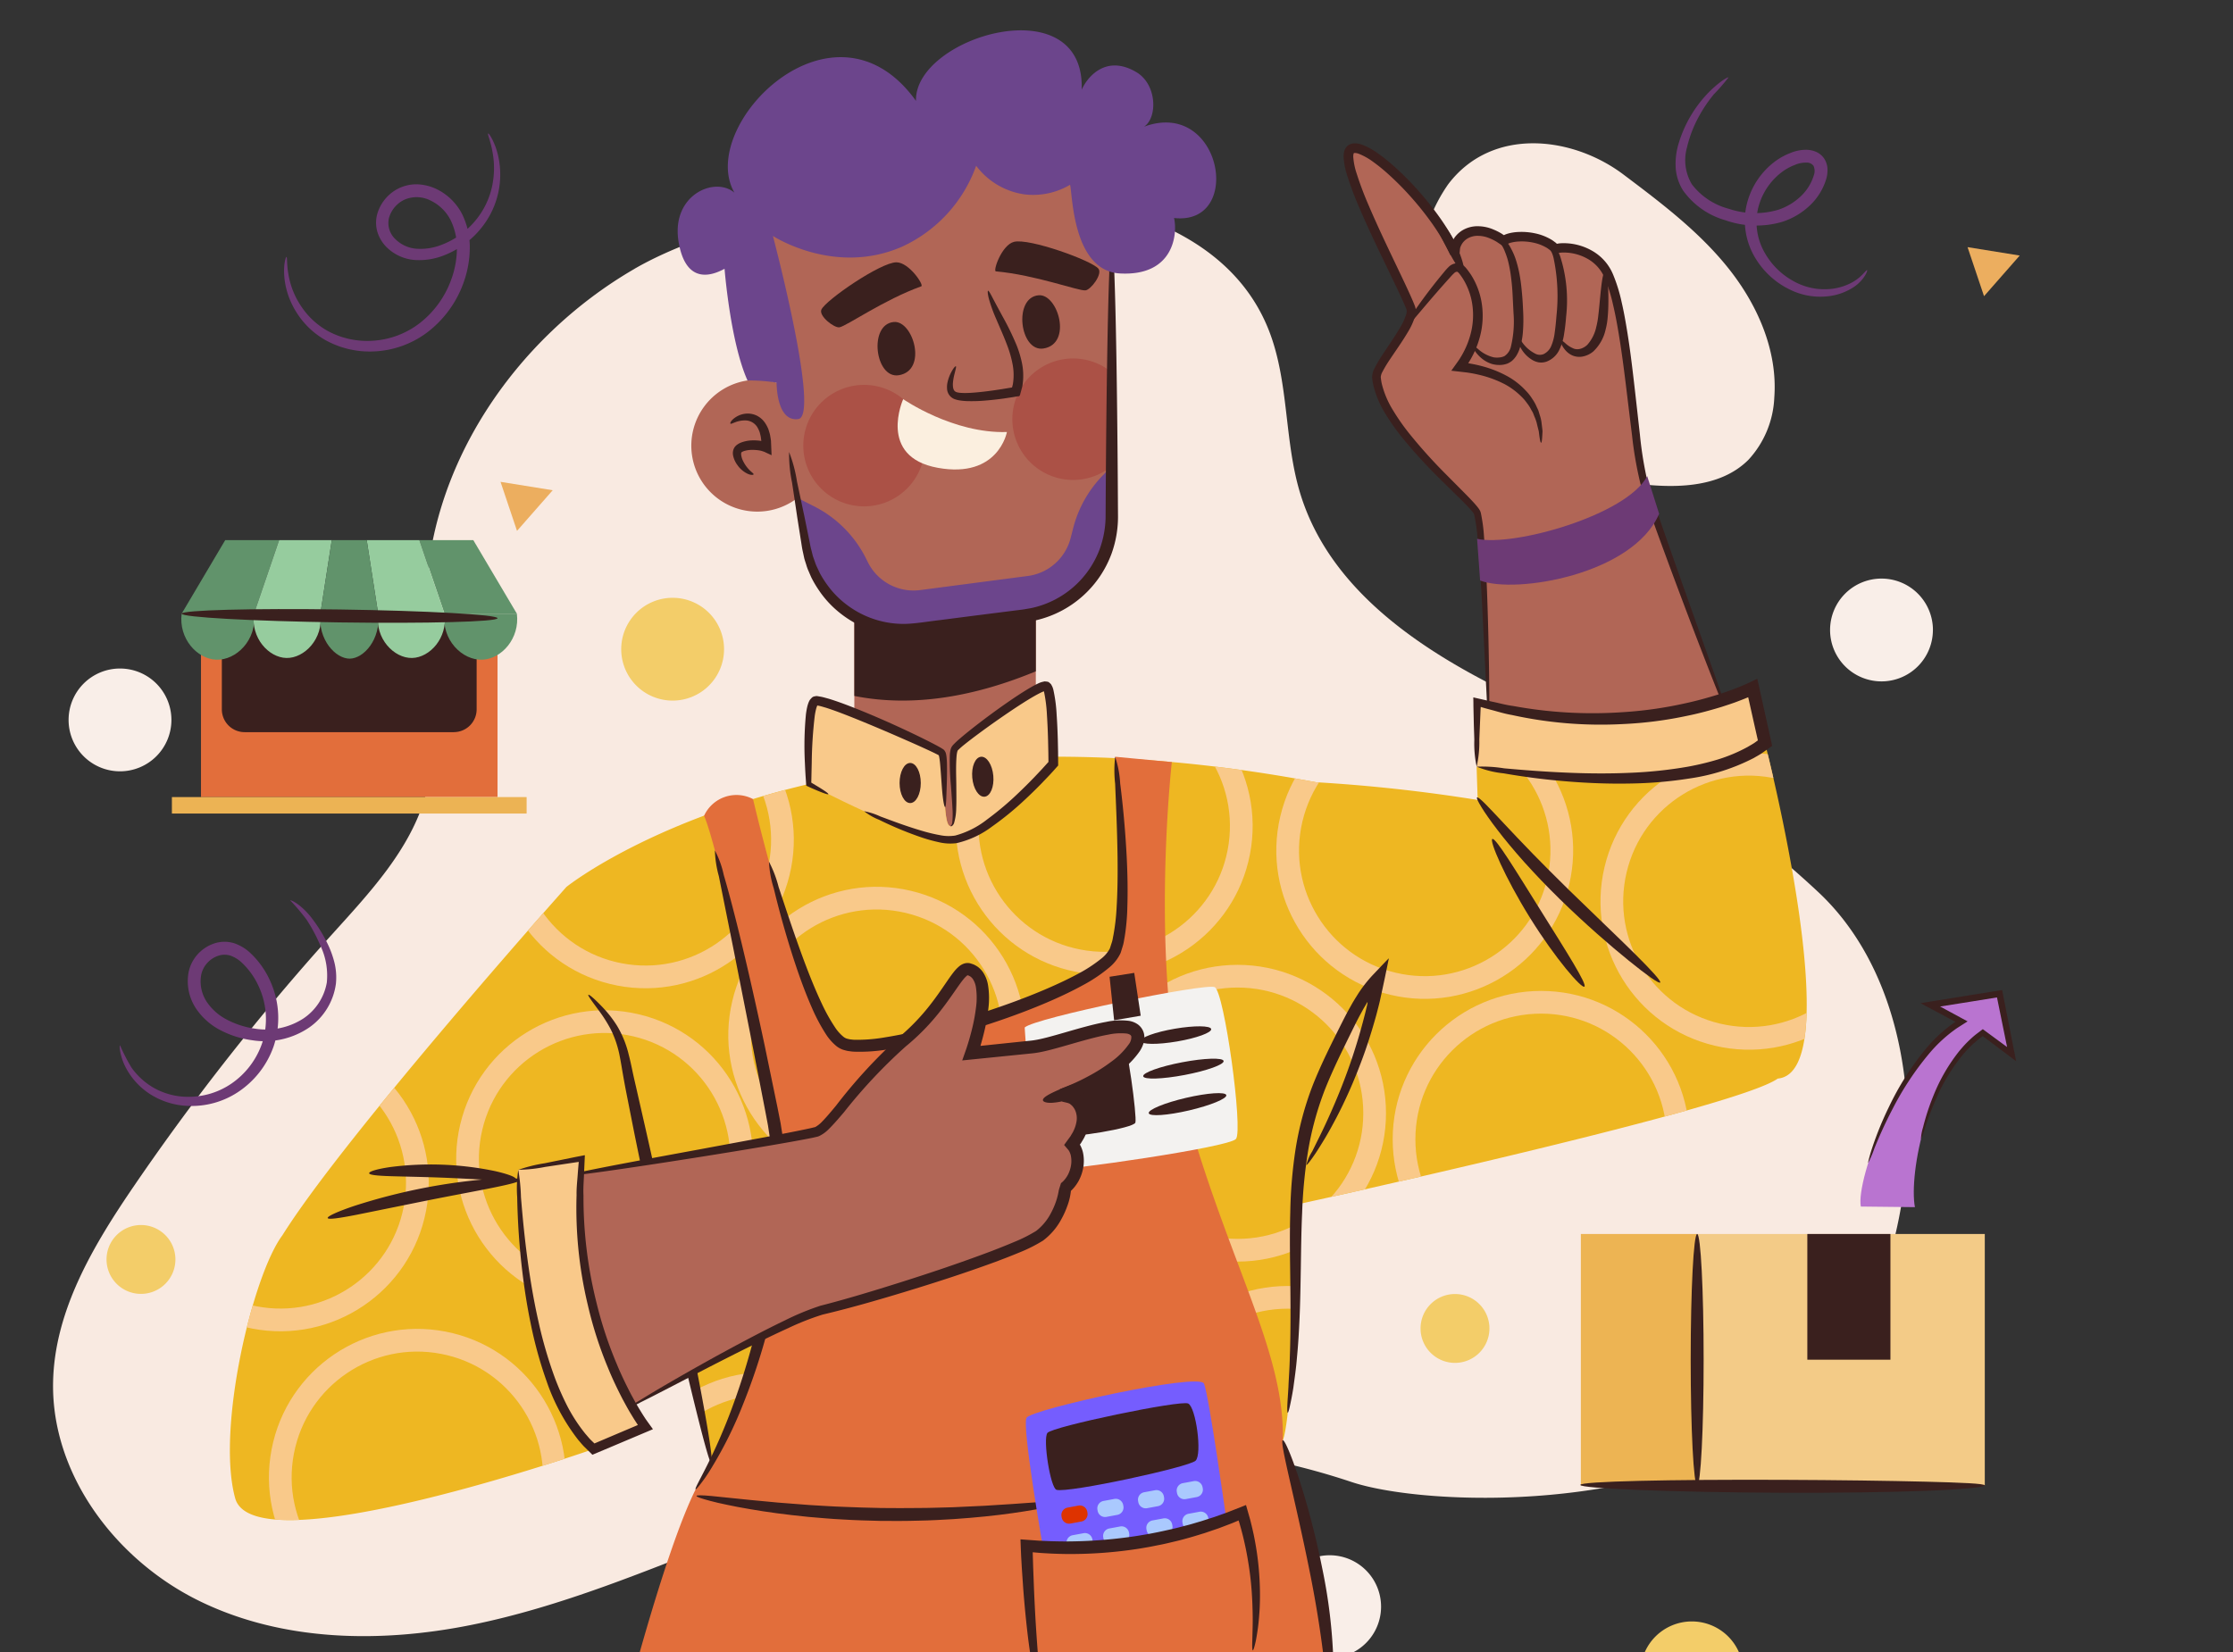 <svg xmlns="http://www.w3.org/2000/svg" xmlns:xlink="http://www.w3.org/1999/xlink" width="295" height="218.313" viewBox="0 0 295 218.313">
  <rect x="0" y="0" width="295" height="218.313" fill="#333333" stroke="none"/>
  <defs>
    <clipPath id="clip-path">
      <rect id="Rectángulo_413512" data-name="Rectángulo 413512" width="295" height="218.313" transform="translate(200 10196)" fill="#fff" stroke="#707070" stroke-width="1"/>
    </clipPath>
    <clipPath id="clip-path-2">
      <rect id="Rectángulo_413503" data-name="Rectángulo 413503" width="311.756" height="310.741" fill="none"/>
    </clipPath>
    <clipPath id="clip-path-3">
      <rect id="Rectángulo_413509" data-name="Rectángulo 413509" width="311.063" height="311.063" fill="none"/>
    </clipPath>
    <clipPath id="clip-path-5">
      <path id="Trazado_1013018" data-name="Trazado 1013018" d="M245.756,183.129s.045,1.738.141,4.4a213.3,213.3,0,0,0-21.362-2.344c-66.307-12.515-99.02,13.832-99.02,13.832v0c-.053.06-29.259,32.794-37.536,46.051-3.9,5.2-8.757,25.524-6.233,34.728s47.332-6.488,47.332-6.488c-2.169-2.262-3.872-5.78-5.214-9.757L139.1,253.045l6.179,24.579c15.369,16.687,72.673-.659,74.869-5.488.854-1.881,1.708-15.471,2.434-31.37,0,.055,0,.092,0,.092s57.528-12.568,62.952-16.512c9.506-.827-1.68-44.326-1.68-44.326-10.225,6.748-38.093,3.109-38.093,3.109" transform="translate(-81.049 -180.02)" fill="none"/>
    </clipPath>
  </defs>
  <g id="Enmascarar_grupo_1098747" data-name="Enmascarar grupo 1098747" transform="translate(-200 -10196)" clip-path="url(#clip-path)">
    <g id="Grupo_1168758" data-name="Grupo 1168758" transform="translate(180 10182)">
      <g id="Grupo_1168749" data-name="Grupo 1168749" transform="translate(0 0.321)">
        <g id="Grupo_1168748" data-name="Grupo 1168748" clip-path="url(#clip-path-2)">
          <path id="Trazado_1012976" data-name="Trazado 1012976" d="M120.276,72.986c-15.84,9.177-27.5,26.334-27.56,44.64-.026,8.37,2.241,16.934-.052,24.984-2.046,7.185-7.42,12.851-12.422,18.4a314.077,314.077,0,0,0-26.056,33.118C48.823,201.976,43.65,210.6,43.462,220.1c-.241,12.231,8.314,23.523,19.3,28.908s23.909,5.593,35.9,3.187S122,244.949,133.4,240.519c14.164-5.5,28.742-10.445,43.882-11.734a94,94,0,0,1,37.677,4.5c9.755,3.264,40.821,4.349,58.237-9.142s21.783-51.863,3.333-68.921a133.251,133.251,0,0,0-36.36-24.125c-13.482-6.02-27.747-14.422-31.989-28.565-2.047-6.824-1.466-14.28-3.931-20.964-10.154-27.525-64.99-19.585-83.975-8.586" transform="translate(-16.449 -23.783)" fill="#f9eae1"/>
          <path id="Trazado_1012977" data-name="Trazado 1012977" d="M337.591,57.846a21.189,21.189,0,0,0-3.724,9.885c-.785,5.38-.351,11.1,2.25,15.87,4.815,8.837,15.631,12.4,25.6,13.761,5.409.738,11.614.8,15.489-3.042a12.926,12.926,0,0,0,3.437-8.269c.458-6.182-2.228-12.267-6.1-17.105S365.66,60.326,360.709,56.6c-6.744-5.082-17.338-6.329-23.118,1.25" transform="translate(-126.241 -19.862)" fill="#f9eae1"/>
          <path id="Trazado_1012978" data-name="Trazado 1012978" d="M434.788,151.824A6.792,6.792,0,1,1,428,145.032a6.792,6.792,0,0,1,6.792,6.792" transform="translate(-159.434 -54.897)" fill="#f9eee8"/>
          <path id="Trazado_1012979" data-name="Trazado 1012979" d="M93.2,414.868a6.792,6.792,0,1,1-6.792-6.792,6.792,6.792,0,0,1,6.792,6.792" transform="translate(-30.136 -154.464)" fill="#f9eee8"/>
          <path id="Trazado_1012980" data-name="Trazado 1012980" d="M60.346,170.946a6.792,6.792,0,1,1-6.792-6.791,6.792,6.792,0,0,1,6.792,6.791" transform="translate(-17.701 -62.136)" fill="#f9eee8"/>
          <path id="Trazado_1012981" data-name="Trazado 1012981" d="M317.484,359.49a6.792,6.792,0,1,1-6.792-6.792,6.792,6.792,0,0,1,6.792,6.792" transform="translate(-115.032 -133.503)" fill="#f9eee8"/>
          <path id="Trazado_1012982" data-name="Trazado 1012982" d="M177.82,155.908a6.792,6.792,0,1,1-6.792-6.791,6.792,6.792,0,0,1,6.792,6.791" transform="translate(-62.167 -56.443)" fill="#f3cd69"/>
          <path id="Trazado_1012983" data-name="Trazado 1012983" d="M394.474,373.561a6.792,6.792,0,1,1-6.792-6.792,6.791,6.791,0,0,1,6.792,6.792" transform="translate(-144.174 -138.829)" fill="#f3cd69"/>
          <path id="Trazado_1012984" data-name="Trazado 1012984" d="M343.25,301.7a4.55,4.55,0,1,1-4.55-4.55,4.55,4.55,0,0,1,4.55,4.55" transform="translate(-126.482 -112.476)" fill="#f3cd69"/>
          <path id="Trazado_1012985" data-name="Trazado 1012985" d="M63.926,287.032a4.55,4.55,0,1,1-4.55-4.551,4.55,4.55,0,0,1,4.55,4.551" transform="translate(-20.752 -106.924)" fill="#f3cd69"/>
          <path id="Trazado_1012986" data-name="Trazado 1012986" d="M145.472,125.572l-6.893-1.111,2.178,6.481Z" transform="translate(-52.455 -47.111)" fill="#ecae5f"/>
          <path id="Trazado_1012987" data-name="Trazado 1012987" d="M457.318,75.668l-6.893-1.111,2.178,6.481Z" transform="translate(-170.494 -28.221)" fill="#ecae5f"/>
          <path id="Trazado_1012988" data-name="Trazado 1012988" d="M134.854,388.115,127.961,387l2.178,6.48Z" transform="translate(-48.435 -146.488)" fill="#ecae5f"/>
          <path id="Trazado_1012989" data-name="Trazado 1012989" d="M361.4,399.332l-6.121,3.36,5.7,3.774Z" transform="translate(-134.48 -151.154)" fill="#ecae5f"/>
          <path id="Trazado_1012990" data-name="Trazado 1012990" d="M119.532,50.4c.047-.024.244.21.512.72a9.39,9.39,0,0,1,.837,2.383,11.205,11.205,0,0,1-1.962,8.995,11.81,11.81,0,0,1-5.2,3.993,8.882,8.882,0,0,1-3.727.631,5.926,5.926,0,0,1-3.822-1.644,4.888,4.888,0,0,1-1.225-1.919,4.338,4.338,0,0,1-.105-2.385,5.436,5.436,0,0,1,2.972-3.575,5.314,5.314,0,0,1,2.413-.484,6.47,6.47,0,0,1,2.37.572,7.447,7.447,0,0,1,3.474,3.327A9.861,9.861,0,0,1,117.1,65.6a13.633,13.633,0,0,1-.784,4.4,14.227,14.227,0,0,1-4.894,6.722A12.589,12.589,0,0,1,104.31,79.2a12.037,12.037,0,0,1-6.366-1.549,10.77,10.77,0,0,1-3.838-3.78,10.568,10.568,0,0,1-1.414-3.779c-.339-2.209.114-3.407.186-3.381.157.011-.051,1.219.465,3.242a10.732,10.732,0,0,0,1.566,3.4,10.072,10.072,0,0,0,3.62,3.242,10.984,10.984,0,0,0,5.717,1.191,11.27,11.27,0,0,0,6.23-2.319,12.8,12.8,0,0,0,4.26-6.011A12.119,12.119,0,0,0,115.4,65.6a8.238,8.238,0,0,0-.85-3.79,5.785,5.785,0,0,0-2.666-2.57,4.043,4.043,0,0,0-3.37-.116,3.817,3.817,0,0,0-2.09,2.439,2.921,2.921,0,0,0,.853,2.8,4.408,4.408,0,0,0,2.823,1.263,7.546,7.546,0,0,0,3.123-.461,10.755,10.755,0,0,0,4.734-3.4,10.49,10.49,0,0,0,2.093-4.4,11.524,11.524,0,0,0,.172-3.748c-.26-2.076-.833-3.15-.692-3.212" transform="translate(-35.038 -19.078)" fill="#6d3a75"/>
          <path id="Trazado_1012991" data-name="Trazado 1012991" d="M413.661,63.94c.044.024-.025.295-.3.743a5.039,5.039,0,0,1-1.649,1.606,7.691,7.691,0,0,1-3.485,1.123,9.024,9.024,0,0,1-4.782-.914,10.76,10.76,0,0,1-4.413-3.939,9.533,9.533,0,0,1-1.4-6.7,10.013,10.013,0,0,1,4.04-6.417,8.507,8.507,0,0,1,1.822-.974,5.3,5.3,0,0,1,2.187-.434,3.3,3.3,0,0,1,1.258.278,2.486,2.486,0,0,1,1.093.949,2.726,2.726,0,0,1,.394,1.343,4.164,4.164,0,0,1-.147,1.222,7.979,7.979,0,0,1-2.285,3.658,9.515,9.515,0,0,1-3.552,2.07,12.217,12.217,0,0,1-7.522-.218,10.312,10.312,0,0,1-5.584-3.945,6.439,6.439,0,0,1-.97-3.086,9.255,9.255,0,0,1,.326-2.869,16.427,16.427,0,0,1,4.212-7.164c1.411-1.373,2.386-1.876,2.442-1.8a24.89,24.89,0,0,1-1.95,2.246,18.638,18.638,0,0,0-1.917,2.833,16.266,16.266,0,0,0-1.612,4.166,6.206,6.206,0,0,0,.659,4.9,9.033,9.033,0,0,0,4.877,3.215,10.787,10.787,0,0,0,6.521.124,7.917,7.917,0,0,0,2.909-1.721,6.368,6.368,0,0,0,1.793-2.849,1.635,1.635,0,0,0-.044-1.231,1.1,1.1,0,0,0-.961-.429,3.66,3.66,0,0,0-1.517.31,6.927,6.927,0,0,0-1.479.776,8.511,8.511,0,0,0-3.444,5.321,8.162,8.162,0,0,0,1.059,5.685,9.709,9.709,0,0,0,3.751,3.6,8.256,8.256,0,0,0,4.184,1.038,7.5,7.5,0,0,0,3.208-.747,5.9,5.9,0,0,0,1.707-1.24c.344-.352.514-.564.573-.529" transform="translate(-146.998 -14.559)" fill="#6d3a75"/>
          <path id="Trazado_1012992" data-name="Trazado 1012992" d="M423.769,407.99c.007-.144,1.106-.077,2.973-.6a13.908,13.908,0,0,0,3.225-1.315,10.657,10.657,0,0,0,3.383-2.955,9.179,9.179,0,0,0,1.7-5.042c-.009-.481.032-1.009-.011-1.472a4.282,4.282,0,0,0-.356-1.349,5.469,5.469,0,0,0-1.891-2.266,5.388,5.388,0,0,0-2.9-1.009,5.689,5.689,0,0,0-3.111.842,6.809,6.809,0,0,0-2.4,2.422,6.031,6.031,0,0,0-.652,1.589,1.22,1.22,0,0,0,.125,1.116,1.119,1.119,0,0,0,1.043.2,2.115,2.115,0,0,0,1.109-.828,8.5,8.5,0,0,0,.878-1.534,16.2,16.2,0,0,0,.7-1.691,8.786,8.786,0,0,0,.1-6.536,5.957,5.957,0,0,0-4.519-3.37,6.135,6.135,0,0,0-4.83,1.459,6.729,6.729,0,0,0-2.041,3.808,9.9,9.9,0,0,0,0,3.43c.345,1.891.916,2.853.784,2.922-.066.051-.856-.8-1.433-2.775a9.729,9.729,0,0,1-.3-3.72,7.6,7.6,0,0,1,2.162-4.549,7.269,7.269,0,0,1,11.6,2.121,8.309,8.309,0,0,1,.791,3.842,13.011,13.011,0,0,1-.729,3.909,17.35,17.35,0,0,1-.753,1.868,9.783,9.783,0,0,1-1.058,1.851,3.767,3.767,0,0,1-2.043,1.449,3.1,3.1,0,0,1-1.367.038,2.475,2.475,0,0,1-1.327-.71,2.406,2.406,0,0,1-.637-1.385,3.772,3.772,0,0,1,.086-1.289,7.631,7.631,0,0,1,.846-2.067,8.416,8.416,0,0,1,3.017-3.009,7.282,7.282,0,0,1,4.026-1.029,7.151,7.151,0,0,1,6.113,4.324,5.7,5.7,0,0,1,.428,1.809c.038.606-.023,1.137-.032,1.692a10.271,10.271,0,0,1-2.149,5.674,11.218,11.218,0,0,1-3.9,3.073,12.865,12.865,0,0,1-3.526,1.118c-2.007.344-3.135.042-3.115-.047" transform="translate(-157.19 -144.872)" fill="#6d3a75"/>
          <path id="Trazado_1012993" data-name="Trazado 1012993" d="M80.153,213.447c.03-.088,1.264.393,2.7,2.157a19.334,19.334,0,0,1,2.171,3.445,12.848,12.848,0,0,1,.92,2.422,8.244,8.244,0,0,1,.247,2.973,8.4,8.4,0,0,1-3.5,5.779,10.481,10.481,0,0,1-7.539,1.71,12.706,12.706,0,0,1-4.043-1.242,8.72,8.72,0,0,1-3.418-2.977,6.527,6.527,0,0,1-.971-4.728,5.025,5.025,0,0,1,1.144-2.345,5.122,5.122,0,0,1,2.192-1.482,4.29,4.29,0,0,1,2.725-.037,5.921,5.921,0,0,1,2.168,1.339,11.494,11.494,0,0,1,2.627,3.794,11.775,11.775,0,0,1,.37,8.522,11.99,11.99,0,0,1-4.77,6.054,11.1,11.1,0,0,1-6.461,1.777,9.932,9.932,0,0,1-5.253-1.674,9.36,9.36,0,0,1-2.827-3.019,7.712,7.712,0,0,1-.93-2.418c-.111-.581-.085-.9-.036-.9a23.407,23.407,0,0,0,1.526,2.962,9.28,9.28,0,0,0,2.782,2.574,9.161,9.161,0,0,0,4.761,1.271,10,10,0,0,0,5.654-1.75,10.663,10.663,0,0,0,4.063-5.381,10.273,10.273,0,0,0-.413-7.345,9.935,9.935,0,0,0-2.247-3.216,4.26,4.26,0,0,0-1.538-.963,2.568,2.568,0,0,0-1.65.031,3.436,3.436,0,0,0-1.457.986,3.323,3.323,0,0,0-.764,1.56,4.884,4.884,0,0,0,.718,3.493,7.14,7.14,0,0,0,2.755,2.426,11.254,11.254,0,0,0,3.511,1.132,9.107,9.107,0,0,0,6.5-1.308,7.206,7.206,0,0,0,3.118-4.77,9.2,9.2,0,0,0-.836-4.847A22.194,22.194,0,0,0,82.315,216a27.113,27.113,0,0,0-2.162-2.552" transform="translate(-21.812 -80.79)" fill="#6d3a75"/>
        </g>
      </g>
      <g id="Grupo_1168751" data-name="Grupo 1168751" transform="translate(0 0)">
        <g id="Grupo_1168750" data-name="Grupo 1168750" clip-path="url(#clip-path-3)">
          <rect id="Rectángulo_413504" data-name="Rectángulo 413504" width="15.366" height="33.223" transform="translate(228.845 177.062)" fill="#edb453"/>
          <rect id="Rectángulo_413505" data-name="Rectángulo 413505" width="37.999" height="33.223" transform="translate(244.21 177.062)" fill="#f3cb87"/>
          <rect id="Rectángulo_413506" data-name="Rectángulo 413506" width="10.978" height="16.612" transform="translate(258.765 177.062)" fill="#3a201e"/>
          <path id="Trazado_1013001" data-name="Trazado 1013001" d="M392.428,317.609c-.472,0-.855-7.437-.855-16.612s.383-16.612.855-16.612.855,7.437.855,16.612-.382,16.612-.855,16.612" transform="translate(-148.217 -107.324)" fill="#3a201e"/>
          <path id="Trazado_1013002" data-name="Trazado 1013002" d="M421.547,337.39c.008.234-2.982.534-7.82.716s-11.52.284-18.9.256-14.059-.173-18.893-.365-7.823-.436-7.82-.672,2.994-.42,7.829-.536,11.514-.165,18.89-.135,14.053.124,18.885.244,7.82.255,7.829.493" transform="translate(-139.338 -127.105)" fill="#3a201e"/>
          <path id="Trazado_1013003" data-name="Trazado 1013003" d="M427.707,261.431c-.676-3.551,5.193-19.8,13.31-24.43l-4.125-2.217,9.146-1.465,1.589,7.971-3.8-2.83c-7.359,5.06-9.782,18.733-8.974,23.051Z" transform="translate(-161.875 -87.994)" fill="#b974d0"/>
          <path id="Trazado_1013004" data-name="Trazado 1013004" d="M436.266,252.248a6.279,6.279,0,0,1,.282-1.565,30.052,30.052,0,0,1,1.382-4.22,23.35,23.35,0,0,1,3.426-5.9c.217-.248.43-.508.661-.757s.475-.495.732-.735.521-.477.807-.7l.447-.339.395-.3a.235.235,0,0,1,.05-.034l.05.037.1.075.2.149,1.835,1.347.917.674.055.039.017.011.029.018c-.421-2.072-.868-4.266-1.331-6.546l-3.174.511-4.339.689.006.006.006,0,.168.091,1.256.68,1.509.817.594.321.074.04c.042.013-.029.03-.039.044l-.142.091-.284.181-.917.584a18.835,18.835,0,0,0-3.748,3.447,39.169,39.169,0,0,0-4.746,7.195c-1.136,2.166-1.905,3.978-2.417,5.23a14.081,14.081,0,0,1-.823,1.933c-.025-.007.009-.191.1-.537s.228-.854.445-1.5a43.69,43.69,0,0,1,2.205-5.377,37.25,37.25,0,0,1,4.673-7.422,19.2,19.2,0,0,1,3.864-3.635l.237-.155c.016-.007,0-.012-.009-.017l-.965-.512-3.638-1.946,6.8-1.1,3.982-.636c.643,3.273,1.263,6.421,1.848,9.4l-4.375-3.288c-.019-.025-.034-.02-.061,0l-.4.3c-.273.2-.519.437-.776.649s-.476.463-.71.689-.434.48-.648.714a24.111,24.111,0,0,0-3.493,5.66,40.774,40.774,0,0,0-1.58,4.1,8.622,8.622,0,0,1-.534,1.492" transform="translate(-162.498 -87.699)" fill="#3a201e"/>
          <rect id="Rectángulo_413507" data-name="Rectángulo 413507" width="39.175" height="23.635" transform="translate(46.553 95.694)" fill="#e26e3b"/>
          <path id="Trazado_1013005" data-name="Trazado 1013005" d="M109.993,168.515H82.351A3.011,3.011,0,0,1,79.34,165.5V153.46H113V165.5a3.011,3.011,0,0,1-3.011,3.011" transform="translate(-30.032 -57.766)" fill="#3a201e"/>
          <path id="Trazado_1013006" data-name="Trazado 1013006" d="M76.551,136.851h7.122l-3.319,9.722h-9.56Z" transform="translate(-26.797 -51.48)" fill="#61936b"/>
          <path id="Trazado_1013007" data-name="Trazado 1013007" d="M96.452,136.851l-1.511,9.722H86.177l3.32-9.722Z" transform="translate(-32.619 -51.48)" fill="#96cc9e"/>
          <path id="Trazado_1013008" data-name="Trazado 1013008" d="M70.766,152.494c-.412,3.277,2.021,5.971,4.551,6.081,2.655.114,5.413-2.619,5.009-6.081Z" transform="translate(-26.769 -57.401)" fill="#61936b"/>
          <path id="Trazado_1013009" data-name="Trazado 1013009" d="M86.144,152.494c-.449,3.214,1.948,5.8,4.275,5.854,2.38.051,4.932-2.552,4.489-5.854Z" transform="translate(-32.586 -57.401)" fill="#96cc9e"/>
          <path id="Trazado_1013010" data-name="Trazado 1013010" d="M128.451,136.851h-7.122l3.319,9.722h9.56Z" transform="translate(-45.925 -51.48)" fill="#61936b"/>
          <path id="Trazado_1013011" data-name="Trazado 1013011" d="M110.137,136.851l1.511,9.722h8.764l-3.32-9.722Z" transform="translate(-41.689 -51.48)" fill="#96cc9e"/>
          <path id="Trazado_1013012" data-name="Trazado 1013012" d="M136.206,152.494c.412,3.277-2.021,5.971-4.551,6.081-2.655.114-5.413-2.619-5.009-6.081Z" transform="translate(-47.923 -57.401)" fill="#61936b"/>
          <path id="Trazado_1013013" data-name="Trazado 1013013" d="M121.3,152.494c.449,3.214-1.948,5.8-4.275,5.854-2.38.051-4.932-2.552-4.489-5.854Z" transform="translate(-42.579 -57.401)" fill="#96cc9e"/>
          <path id="Trazado_1013014" data-name="Trazado 1013014" d="M106.406,136.851H101.79l-1.511,9.722h7.639Z" transform="translate(-37.957 -51.48)" fill="#61936b"/>
          <path id="Trazado_1013015" data-name="Trazado 1013015" d="M100.258,152.494c-.337,3.49,2.059,5.972,3.9,5.943,1.818-.029,4.1-2.521,3.738-5.943" transform="translate(-37.938 -57.401)" fill="#61936b"/>
          <rect id="Rectángulo_413508" data-name="Rectángulo 413508" width="46.861" height="2.175" transform="translate(42.71 119.328)" fill="#ecb354"/>
          <path id="Trazado_1013016" data-name="Trazado 1013016" d="M112.524,152.725c-.007.472-9.354.72-20.878.554s-20.86-.683-20.853-1.155,9.355-.72,20.878-.554,20.86.683,20.853,1.155" transform="translate(-26.796 -57.032)" fill="#3a201e"/>
        </g>
      </g>
      <g id="Grupo_1168753" data-name="Grupo 1168753" transform="translate(0 0.321)">
        <g id="Grupo_1168752" data-name="Grupo 1168752" clip-path="url(#clip-path-2)">
          <path id="Trazado_1013017" data-name="Trazado 1013017" d="M283.849,180.02c-10.225,6.748-38.094,3.109-38.094,3.109s.045,1.738.142,4.4a213.3,213.3,0,0,0-21.362-2.344c-66.306-12.515-99.02,13.832-99.02,13.832v0c-.053.06-29.259,32.794-37.536,46.051-3.9,5.2-8.757,25.524-6.233,34.728s47.332-6.488,47.332-6.488c-2.169-2.262-3.872-5.78-5.214-9.757L139.1,253.045l6.179,24.579c15.369,16.687,72.674-.658,74.869-5.489.855-1.88,1.709-15.471,2.434-31.369,0,.055,0,.092,0,.092s57.529-12.568,62.952-16.512c9.506-.827-1.681-44.326-1.681-44.326" transform="translate(-30.679 -68.141)" fill="#eeb722"/>
        </g>
      </g>
      <g id="Grupo_1168755" data-name="Grupo 1168755" transform="translate(50.371 112.2)">
        <g id="Grupo_1168754" data-name="Grupo 1168754" clip-path="url(#clip-path-5)">
          <circle id="Elipse_12062" data-name="Elipse 12062" cx="18.106" cy="18.106" r="18.106" transform="translate(33.688 27.138) rotate(-79.099)" fill="none" stroke="#f9c98a" stroke-miterlimit="10" stroke-width="3"/>
          <circle id="Elipse_12063" data-name="Elipse 12063" cx="18.106" cy="18.106" r="18.106" transform="matrix(0.23, -0.973, 0.973, 0.23, 63.666, 52.041)" fill="none" stroke="#f9c98a" stroke-miterlimit="10" stroke-width="3"/>
          <circle id="Elipse_12064" data-name="Elipse 12064" cx="18.106" cy="18.106" r="18.106" transform="translate(95.066 26.389) rotate(-82.027)" fill="none" stroke="#f9c98a" stroke-miterlimit="10" stroke-width="3"/>
          <circle id="Elipse_12065" data-name="Elipse 12065" cx="18.106" cy="18.106" r="18.106" transform="translate(115.02 30.797)" fill="none" stroke="#f9c98a" stroke-miterlimit="10" stroke-width="3"/>
          <circle id="Elipse_12066" data-name="Elipse 12066" cx="18.106" cy="18.106" r="18.106" transform="matrix(0.23, -0.973, 0.973, 0.23, 80.875, 89.148)" fill="none" stroke="#f9c98a" stroke-miterlimit="10" stroke-width="3"/>
          <circle id="Elipse_12067" data-name="Elipse 12067" cx="18.106" cy="18.106" r="18.106" transform="translate(136.068 27.644) rotate(-76.717)" fill="none" stroke="#f9c98a" stroke-miterlimit="10" stroke-width="3"/>
          <circle id="Elipse_12068" data-name="Elipse 12068" cx="18.106" cy="18.106" r="18.106" transform="translate(155.115 34.243)" fill="none" stroke="#f9c98a" stroke-miterlimit="10" stroke-width="3"/>
          <circle id="Elipse_12069" data-name="Elipse 12069" cx="18.106" cy="18.106" r="18.106" transform="translate(52.787 84.609)" fill="none" stroke="#f9c98a" stroke-miterlimit="10" stroke-width="3"/>
          <circle id="Elipse_12070" data-name="Elipse 12070" cx="18.106" cy="18.106" r="18.106" transform="translate(121.638 73.233)" fill="none" stroke="#f9c98a" stroke-miterlimit="10" stroke-width="3"/>
          <circle id="Elipse_12071" data-name="Elipse 12071" cx="18.106" cy="18.106" r="18.106" transform="translate(178.897 34.364) rotate(-76.717)" fill="none" stroke="#f9c98a" stroke-miterlimit="10" stroke-width="3"/>
          <circle id="Elipse_12072" data-name="Elipse 12072" cx="18.106" cy="18.106" r="18.106" transform="matrix(0.23, -0.973, 0.973, 0.23, 27.72, 68.36)" fill="none" stroke="#f9c98a" stroke-miterlimit="10" stroke-width="3"/>
          <circle id="Elipse_12073" data-name="Elipse 12073" cx="18.106" cy="18.106" r="18.106" transform="matrix(0.189, -0.982, 0.982, 0.189, 3.564, 111.369)" fill="none" stroke="#f9c98a" stroke-miterlimit="10" stroke-width="3"/>
          <circle id="Elipse_12074" data-name="Elipse 12074" cx="18.106" cy="18.106" r="18.106" transform="matrix(0.189, -0.982, 0.982, 0.189, -14.542, 72.468)" fill="none" stroke="#f9c98a" stroke-miterlimit="10" stroke-width="3"/>
        </g>
      </g>
      <g id="Grupo_1168757" data-name="Grupo 1168757" transform="translate(0 0.321)">
        <g id="Grupo_1168756" data-name="Grupo 1168756" clip-path="url(#clip-path-2)">
          <path id="Trazado_1013019" data-name="Trazado 1013019" d="M173.494,295.422c-.223.041-1.156-3.445-2.54-9.121s-3.181-13.54-5.067-22.25c-.943-4.355-1.815-8.509-2.583-12.294-.375-1.894-.731-3.694-1.064-5.382-.163-.841-.314-1.664-.452-2.459s-.25-1.53-.395-2.228a13.691,13.691,0,0,0-1.187-3.588,18.907,18.907,0,0,0-1.547-2.454c-.96-1.3-1.512-2.033-1.417-2.117s.791.494,1.93,1.694a15.27,15.27,0,0,1,1.867,2.41,13.583,13.583,0,0,1,1.531,3.78c.19.723.352,1.483.515,2.263s.355,1.578.543,2.41c.382,1.675.789,3.462,1.216,5.342.852,3.764,1.771,7.908,2.714,12.262,1.885,8.709,3.5,16.615,4.578,22.358s1.6,9.331,1.359,9.376" transform="translate(-59.515 -88.392)" fill="#3a201e"/>
          <path id="Trazado_1013020" data-name="Trazado 1013020" d="M101.841,277.783c-.065-.221,1.268-.846,3.51-1.6a78.88,78.88,0,0,1,18.072-3.583c2.359-.159,3.83-.089,3.854.14.048.485-5.677,1.4-12.663,2.8l-8.955,1.813c-2.3.45-3.751.664-3.818.432" transform="translate(-38.548 -103.151)" fill="#3a201e"/>
          <path id="Trazado_1013021" data-name="Trazado 1013021" d="M110.658,270.76c-.022-.229,1.042-.559,2.8-.813a41.734,41.734,0,0,1,13.812.533c1.736.39,2.771.8,2.731,1.027s-1.144.25-2.891.172-4.143-.229-6.79-.332-5.047-.137-6.8-.192-2.846-.154-2.869-.393" transform="translate(-41.886 -102.051)" fill="#3a201e"/>
          <path id="Trazado_1013022" data-name="Trazado 1013022" d="M305.88,285.823c-.058-.009-.077-.318-.058-.9s.085-1.429.15-2.522c.04-1.1.152-2.429.182-3.984.062-1.552.085-3.322.091-5.279s-.021-4.1-.05-6.412-.057-4.783.018-7.4a61.862,61.862,0,0,1,.681-8.215A41.456,41.456,0,0,1,309.2,242.5c1.132-2.845,2.472-5.484,3.738-8.021.32-.636.643-1.27.981-1.893l.52-.927.271-.456.382-.611a17.594,17.594,0,0,1,2.136-2.733l1-1.053c.328-.339.768-.813,1.008-1.034q-.544,2.711-1.091,5.2c-.083.4-.194.863-.293,1.242l-.175.674c-.112.448-.242.886-.365,1.32-.5,1.735-1.029,3.368-1.595,4.886s-1.136,2.927-1.711,4.214-1.14,2.457-1.687,3.5-1.054,1.963-1.526,2.75-.891,1.449-1.239,1.981c-.712,1.055-1.144,1.589-1.217,1.544a6.031,6.031,0,0,1,.778-1.8l1.025-2.077c.4-.814.845-1.756,1.318-2.816s.978-2.236,1.488-3.526,1.03-2.693,1.526-4.2.985-3.125,1.429-4.836c.111-.428.228-.86.328-1.3l.157-.664a.883.883,0,0,0,.016-.1,1.541,1.541,0,0,0,.016-.208c.011-.034-.028.025-.043.044l-.049.073a.938.938,0,0,0-.061.111l-.406.694-.487.891c-.319.6-.629,1.224-.941,1.857-1.246,2.546-2.556,5.158-3.649,7.906a41.271,41.271,0,0,0-2.24,8.246,64.321,64.321,0,0,0-.761,8.006c-.117,2.575-.137,5.037-.175,7.347s-.077,4.467-.16,6.436-.192,3.752-.346,5.312c-.122,1.563-.331,2.9-.474,3.994-.168,1.091-.347,1.93-.47,2.5s-.224.86-.283.851" transform="translate(-115.756 -85.459)" fill="#3a201e"/>
          <path id="Trazado_1013023" data-name="Trazado 1013023" d="M370.34,216.02c-.156.175-1.741-.943-4.169-2.911s-5.695-4.795-9.116-8.136c-.849-.841-1.676-1.665-2.454-2.482s-1.517-1.616-2.214-2.383c-1.38-1.549-2.577-2.986-3.529-4.235-.485-.617-.895-1.2-1.255-1.707s-.656-.958-.884-1.336c-.459-.753-.666-1.2-.572-1.272s.48.24,1.1.861l1.1,1.144,1.435,1.528c1.058,1.135,2.333,2.47,3.759,3.942.721.728,1.466,1.5,2.26,2.288l2.452,2.432c3.388,3.309,6.513,6.261,8.727,8.458s3.519,3.633,3.362,3.81" transform="translate(-131.014 -72.504)" fill="#3a201e"/>
          <path id="Trazado_1013024" data-name="Trazado 1013024" d="M361.536,219.906c-.367.279-3.793-3.641-7.173-9.076s-5.4-10.229-4.991-10.436c.43-.22,3.094,4.176,6.442,9.532s6.11,9.69,5.723,9.98" transform="translate(-132.223 -75.85)" fill="#3a201e"/>
          <path id="Trazado_1013025" data-name="Trazado 1013025" d="M225.3,170.845c.646.554-.025,9.726,1.188,9.726s-.229-9.172.584-10.28c.661-.9,7.616-6.071,10.692-7.726v-10.07a13.223,13.223,0,0,1-1.5.285l-14.223,1.767a13.108,13.108,0,0,1-8.254-1.7V165.62a122.442,122.442,0,0,1,11.514,5.225" transform="translate(-80.922 -57.722)" fill="#b16656"/>
          <path id="Trazado_1013026" data-name="Trazado 1013026" d="M237.765,160.111v-7.616a13.349,13.349,0,0,1-1.5.285l-14.223,1.767a13.106,13.106,0,0,1-8.253-1.7v10.517c7.975,1.592,16.251-.052,23.977-3.254" transform="translate(-80.923 -57.722)" fill="#3a201e"/>
          <path id="Trazado_1013027" data-name="Trazado 1013027" d="M191.294,62.438l7.657,42.419a13.163,13.163,0,0,0,14.576,10.724l14.223-1.767a13.163,13.163,0,0,0,11.539-13.062V51.458s-27.451-8.678-48,10.98" transform="translate(-72.408 -18.755)" fill="#b16656"/>
          <path id="Trazado_1013028" data-name="Trazado 1013028" d="M202.931,131.94a13.162,13.162,0,0,0,14.576,10.724l14.223-1.767a13.162,13.162,0,0,0,11.54-13.062V121.1l-1.3,1.354a15.438,15.438,0,0,0-3.8,6.834l-.342,1.329a6.747,6.747,0,0,1-5.658,5.012l-14.213,1.863a6.746,6.746,0,0,1-6.925-3.7l-.211-.425a15.443,15.443,0,0,0-6.852-6.925l-2.1-1.068-.062.344Z" transform="translate(-76.388 -45.839)" fill="#6c458c"/>
          <path id="Trazado_1013029" data-name="Trazado 1013029" d="M196.466,110.178a8.713,8.713,0,1,1-9.906-7.329,8.713,8.713,0,0,1,9.906,7.329" transform="translate(-67.806 -38.894)" fill="#b16656"/>
          <path id="Trazado_1013030" data-name="Trazado 1013030" d="M218.994,111.871a8.026,8.026,0,1,1-8.026-8.026,8.026,8.026,0,0,1,8.026,8.026" transform="translate(-76.817 -39.307)" fill="#ab5146"/>
          <path id="Trazado_1013031" data-name="Trazado 1013031" d="M260.518,100.072a8.026,8.026,0,1,0,0,12.372Z" transform="translate(-93.637 -37.183)" fill="#ab5146"/>
          <path id="Trazado_1013032" data-name="Trazado 1013032" d="M242.533,73.608a18.328,18.328,0,0,1,.332,4.027c.1,2.593.195,6.344.272,10.98s.14,10.156.183,16.286q.014,2.3.029,4.707a14.416,14.416,0,0,1-.852,5.1,14,14,0,0,1-9.912,8.782c-.451.114-.912.168-1.366.252-.443.065-.863.109-1.293.164l-5.05.615-4.876.584c-1.6.17-3.109.431-4.775.457a13.778,13.778,0,0,1-8.53-2.955,13.273,13.273,0,0,1-2.825-3.015,14.624,14.624,0,0,1-1-1.674c-.137-.287-.254-.579-.378-.864a6.053,6.053,0,0,1-.319-.862c-.09-.29-.187-.573-.267-.857l-.183-.855c-.134-.571-.186-1.082-.278-1.6q-.243-1.546-.459-2.914c-.27-1.815-.5-3.382-.7-4.675a18.428,18.428,0,0,1-.388-4.021,18.328,18.328,0,0,1,1.043,3.9c.272,1.278.6,2.828.982,4.623l.589,2.891c.11.5.193,1.06.333,1.557l.195.777c.083.257.181.513.272.774a5.26,5.26,0,0,0,.316.776c.122.255.236.517.367.774a13.509,13.509,0,0,0,.948,1.49,12.091,12.091,0,0,0,2.612,2.653,12.439,12.439,0,0,0,7.656,2.5c1.4-.036,3-.315,4.584-.5l4.87-.626,5.047-.64c.424-.056.864-.1,1.278-.166.4-.078.8-.122,1.2-.224a12.408,12.408,0,0,0,8.732-7.7,12.874,12.874,0,0,0,.791-4.523q.014-2.406.029-4.707c.043-6.13.106-11.65.183-16.286s.169-8.388.272-10.98a18.331,18.331,0,0,1,.332-4.027" transform="translate(-75.652 -27.862)" fill="#3a201e"/>
          <path id="Trazado_1013033" data-name="Trazado 1013033" d="M185.464,74.732a23.08,23.08,0,0,1,3.842.285s-.061,5.23,2.867,4.812-3.354-24.192-3.354-24.192c.671.423,8.481,5.16,17.041,1.424a18.643,18.643,0,0,0,9.808-10.7,9.7,9.7,0,0,0,6.309,3.769,9.54,9.54,0,0,0,6.1-1.26c.335,1.4.367,11.4,6.624,11.722,7.13.367,7.586-5.309,7.11-7.33,9.263,1.05,6.308-15.866-3.974-12.062,1.8-1.152,1.761-5.576-1.007-7.214-4.226-2.5-6.663.991-7.22,2.334.477-13.7-22.119-7.028-21.892,1.464-10.892-15.162-29.046,3.335-23.983,12.131-2.593-2.215-8.455.314-7.366,6.573.809,4.649,3.368,4.95,6.061,3.485,0,0,.758,9.7,3.032,14.754" transform="translate(-66.709 -10.776)" fill="#6c458c"/>
          <path id="Trazado_1013034" data-name="Trazado 1013034" d="M190.5,117.981c-.013.077-.278.125-.7-.04a3.458,3.458,0,0,1-1.431-1.19,3.185,3.185,0,0,1-.57-1.259,1.494,1.494,0,0,1,.132-.987,1.345,1.345,0,0,1,.392-.437,2.432,2.432,0,0,1,.408-.241,4.433,4.433,0,0,1,1.691-.336,6.306,6.306,0,0,1,.874.042l.224.032c.012,0,.006,0,.006,0h0s0,.006,0-.007l-.019-.145-.044-.346c-.034-.226-.1-.429-.148-.641a4.087,4.087,0,0,0-.24-.544,1.887,1.887,0,0,0-1.557-1.025,3.5,3.5,0,0,0-1.456.247c-.351.126-.543.243-.615.172-.055-.048.024-.3.348-.589a2.986,2.986,0,0,1,1.709-.73,2.768,2.768,0,0,1,1.367.236,2.863,2.863,0,0,1,1.205,1.073,4.678,4.678,0,0,1,.387.751c.077.264.176.537.229.814l.068.419.037.243c.011.116.013.256.02.384q.033.777.066,1.574l-.272-.126-.47-.219L191.92,115l-.207-.066a2.416,2.416,0,0,0-.4-.107l-.175-.027a5.745,5.745,0,0,0-.7-.052,3.7,3.7,0,0,0-1.238.167,1.331,1.331,0,0,0-.208.1c-.036.018-.061.035-.055.037s-.024,0-.023.015c-.038.016-.058.149-.054.287a2.591,2.591,0,0,0,.286.919,4.539,4.539,0,0,0,.922,1.242c.27.254.461.371.439.465" transform="translate(-70.95 -41.619)" fill="#3a201e"/>
          <path id="Trazado_1013035" data-name="Trazado 1013035" d="M234.651,93.81c.081.042-.027.4-.185,1.04a7.353,7.353,0,0,0-.2,1.144c-.03.418.009.952.287,1.129.052.062.155.08.238.122.119.023.243.053.385.067a8.284,8.284,0,0,0,.947.026c.675-.016,1.413-.087,2.187-.175s1.591-.205,2.435-.337l1.285-.211c.081-.014.027,0,.044-.008h0v0l.035-.13c.025-.1.058-.2.076-.3a7.551,7.551,0,0,0,0-2.432,14.467,14.467,0,0,0-.6-2.294C241.065,90,240.464,88.706,240,87.6a20.2,20.2,0,0,1-.981-2.7c-.17-.665-.188-1.051-.109-1.073s.27.305.576.895.763,1.434,1.332,2.487a36.653,36.653,0,0,1,1.866,3.835,13.912,13.912,0,0,1,.732,2.493,8.352,8.352,0,0,1,.026,2.882c-.022.124-.062.245-.093.366l-.144.525c-.07.205-.059.5-.349.461l-.616.106-1.316.2c-.864.117-1.7.209-2.5.27a20.294,20.294,0,0,1-2.309.062,8.213,8.213,0,0,1-1.088-.112,4.219,4.219,0,0,1-.549-.149,1.632,1.632,0,0,1-.541-.354,1.548,1.548,0,0,1-.449-1.034,2.9,2.9,0,0,1,.071-.867A5.336,5.336,0,0,1,234,94.676c.314-.619.578-.906.653-.866" transform="translate(-88.375 -31.728)" fill="#3a201e"/>
          <path id="Trazado_1013036" data-name="Trazado 1013036" d="M220.873,90.47c2.566-.23,4.51,6.419.65,7.035-3.127.5-4.033-6.73-.65-7.035" transform="translate(-82.791 -34.242)" fill="#3a201e"/>
          <path id="Trazado_1013037" data-name="Trazado 1013037" d="M251.644,84.787c2.566-.23,4.51,6.418.65,7.034-3.127.5-4.033-6.731-.65-7.034" transform="translate(-94.438 -32.091)" fill="#3a201e"/>
          <path id="Trazado_1013038" data-name="Trazado 1013038" d="M219.957,80.954c.388-.14-1.61-3.171-3.291-3.171-2.071,0-9.32,4.977-9.906,6.245-.387.838,1.692,2.467,2.391,2.342.951-.171,5.854-3.635,10.806-5.416" transform="translate(-78.244 -29.442)" fill="#3a201e"/>
          <path id="Trazado_1013039" data-name="Trazado 1013039" d="M243.822,77.3c-.411-.037.758-3.475,2.385-3.9,2-.523,10.274,2.463,11.161,3.542.585.713-1.015,2.815-1.723,2.869-.963.075-6.582-2.039-11.823-2.513" transform="translate(-92.259 -27.761)" fill="#3a201e"/>
          <path id="Trazado_1013040" data-name="Trazado 1013040" d="M223.732,106.884s6.58,4.564,13.7,4.341c0,0-1.113,6.178-9.128,4.731s-4.576-9.072-4.576-9.072" transform="translate(-84.409 -40.458)" fill="#fbefdf"/>
          <path id="Trazado_1013041" data-name="Trazado 1013041" d="M205.072,169.8c2.626.231,15.878,6.312,16.524,6.866s-.025,9.726,1.188,9.726-.229-9.172.584-10.28,11.152-8.678,12.075-8.216.924,10.246.924,10.246-8.7,10.062-13.583,10.062-18.725-7.374-18.725-7.374-.428-11.157,1.014-11.031" transform="translate(-77.217 -63.545)" fill="#f9c98a"/>
          <path id="Trazado_1013042" data-name="Trazado 1013042" d="M215.855,184.046a8.9,8.9,0,0,1,2.166.7c1.37.5,3.347,1.281,5.849,2,.626.173,1.286.334,1.971.456a5.659,5.659,0,0,0,2.06.061,11.721,11.721,0,0,0,4.206-2.125,41.116,41.116,0,0,0,4.163-3.518q1.036-.984,2.066-2.054l1.026-1.087.853-.943q-.007-.648-.016-1.306-.017-.778-.035-1.566c-.031-1.113-.076-2.212-.146-3.288a19.636,19.636,0,0,0-.378-3.068l-.027-.094s0-.007,0-.008H239.6l-.078.03c-.05.02-.1.04-.157.067-.429.2-.869.444-1.3.694-.857.508-1.687,1.042-2.488,1.576-1.6,1.07-3.1,2.131-4.484,3.15-.689.51-1.35,1.01-1.963,1.5a10.726,10.726,0,0,0-.834.73c-.121.062-.178.452-.216.781-.116,1.4-.045,2.746-.038,3.9s.026,2.176-.012,3.005a7.228,7.228,0,0,1-.268,1.913.8.8,0,0,1-.3.451c-.116.069-.188.022-.191.013-.014-.029.058-.036.109-.115a.879.879,0,0,0,.131-.414,10.5,10.5,0,0,0,.02-1.848c-.038-.813-.117-1.81-.2-2.973a35.083,35.083,0,0,1-.149-4.014,4.475,4.475,0,0,1,.075-.613,2.14,2.14,0,0,1,.1-.352,2.268,2.268,0,0,1,.117-.219c.041-.057.08-.1.122-.153a10.656,10.656,0,0,1,.906-.855c.617-.532,1.271-1.057,1.955-1.593,1.369-1.068,2.858-2.17,4.465-3.281.8-.556,1.639-1.111,2.524-1.65.447-.267.9-.531,1.409-.771.062-.031.131-.06.2-.088a1.929,1.929,0,0,1,.286-.1l.365-.086c.115.014.231.016.346.039a.9.9,0,0,1,.17.044l.141.108c.078.088.185.142.234.264a2.352,2.352,0,0,1,.17.337c.047.147.075.219.091.288a19.874,19.874,0,0,1,.439,3.313c.076,1.1.124,2.214.155,3.339q.017.8.034,1.582.007.908.013,1.8l-.677.762-.523.567-1.053,1.1q-1.055,1.08-2.126,2.074a39.858,39.858,0,0,1-4.347,3.557,12.376,12.376,0,0,1-4.692,2.2,6.494,6.494,0,0,1-2.409-.137,20.886,20.886,0,0,1-2.043-.557,46.865,46.865,0,0,1-5.787-2.391,7.779,7.779,0,0,1-1.979-1.134" transform="translate(-81.705 -63.172)" fill="#3a201e"/>
          <path id="Trazado_1013043" data-name="Trazado 1013043" d="M221.764,184.666c-.086.007-.214-.54-.325-1.538s-.183-2.452-.334-4.2c-.021-.217-.045-.439-.079-.652a2.853,2.853,0,0,0-.058-.309.564.564,0,0,0-.032-.117.091.091,0,0,0-.017-.028c-.016-.025-.047-.021-.132-.076l-.321-.161c-.214-.111-.451-.216-.684-.328-.942-.438-1.96-.9-3.035-1.368-2.15-.948-4.526-1.97-7.034-2.98-1.255-.5-2.486-.981-3.675-1.362-.291-.082-.59-.176-.867-.243-.375-.067-.248-.059-.288-.05-.006.006,0,0,0,0a1.154,1.154,0,0,0-.063.154,3.49,3.49,0,0,0-.112.373c-.065.265-.117.543-.159.823a58.118,58.118,0,0,0-.4,6.168c-.019.879-.037,1.681-.053,2.4,0,.111,0,.108-.007.161.007.034-.03.1.015.11.066.044.108.075.266.167l.71.427c.85.522,1.3.849,1.263.928s-.568-.1-1.493-.485l-.766-.33-.578-.267a.4.4,0,0,1-.083-.044l-.007-.093-.013-.192c-.008-.118-.016-.239-.024-.36-.055-.71-.1-1.518-.137-2.413a43.875,43.875,0,0,1,.137-6.337c.037-.3.086-.615.157-.937a4.7,4.7,0,0,1,.139-.5,2.3,2.3,0,0,1,.107-.271,1.167,1.167,0,0,1,.249-.377c.05-.052.1-.109.15-.158s.121-.08.183-.116a.655.655,0,0,1,.209-.05l.054-.009.013,0c0-.035.007-.01.01-.018l.027,0,.108-.006a1.2,1.2,0,0,1,.213.027l.174.029.266.046c.335.075.646.168.972.255,1.26.387,2.505.868,3.78,1.372,2.539,1.022,4.912,2.083,7.049,3.1q1.6.758,3.017,1.492c.235.125.464.24.693.372l.342.194c.109.092.342.173.43.375a.7.7,0,0,1,.141.29,1.194,1.194,0,0,1,.054.231,3.561,3.561,0,0,1,.051.39c.025.25.035.483.042.712.037,1.813-.039,3.242-.072,4.241s-.084,1.548-.174,1.555" transform="translate(-76.911 -64.344)" fill="#3a201e"/>
          <path id="Trazado_1013044" data-name="Trazado 1013044" d="M226.211,186.883c0,1.464-.625,2.65-1.4,2.65s-1.4-1.186-1.4-2.65.625-2.65,1.4-2.65,1.4,1.186,1.4,2.65" transform="translate(-84.568 -69.735)" fill="#3a201e"/>
          <path id="Trazado_1013045" data-name="Trazado 1013045" d="M241.626,185.434c.128,1.458-.39,2.695-1.158,2.762s-1.495-1.06-1.623-2.518.39-2.695,1.158-2.762,1.495,1.06,1.623,2.518" transform="translate(-90.4 -69.236)" fill="#3a201e"/>
          <path id="Trazado_1013046" data-name="Trazado 1013046" d="M337.4,132.13s21.378,6.616,32.54-1.053c0,0-10.7-28.409-12.128-33.563s-2.106-23.271-5.02-27.938c-1.776-2.845-7.055-3.325-7.668-3.1-2.807-1.574-5.89-1.144-5.78-.722-3.7-2.726-6.6-.694-6.474,1.62-2.788-6.518-12.033-15.344-13.786-13.665-1.856,1.777,6.468,16.952,7.974,20.922.712,1.878-4.637,7.576-4.539,9.117.432,6.752,12.812,16.384,13.336,18,1.006,3.1,1.546,30.384,1.546,30.384" transform="translate(-120.676 -20.251)" fill="#b16656"/>
          <path id="Trazado_1013047" data-name="Trazado 1013047" d="M336.951,129.127a10.956,10.956,0,0,1-.177-1.919c-.064-1.276-.157-3.129-.277-5.509-.119-2.4-.264-5.321-.433-8.713q-.137-2.546-.334-5.432c-.073-.959-.147-1.945-.245-2.954a22.248,22.248,0,0,0-.433-3.009l-.02-.088-.025-.043a.48.48,0,0,0-.069-.114,3.112,3.112,0,0,0-.216-.283c-.161-.194-.341-.39-.525-.584-.37-.389-.759-.779-1.157-1.17L330.591,96.9a67.931,67.931,0,0,1-4.961-5.409,29.254,29.254,0,0,1-2.265-3.188,13.13,13.13,0,0,1-1.63-3.789,7.865,7.865,0,0,1-.17-1.08,2.6,2.6,0,0,1,.329-1.255,17.566,17.566,0,0,1,1.086-1.831c.763-1.163,1.569-2.3,2.262-3.49a8.022,8.022,0,0,0,.823-1.79,1.716,1.716,0,0,0,.065-.394,1.164,1.164,0,0,0-.007-.148,1.3,1.3,0,0,0-.048-.146c-.126-.321-.265-.646-.411-.973-.584-1.307-1.227-2.626-1.869-3.96-1.286-2.67-2.612-5.4-3.837-8.248a45.036,45.036,0,0,1-1.677-4.422,9.834,9.834,0,0,1-.487-2.483,1.929,1.929,0,0,1,.015-.368,1.547,1.547,0,0,1,.075-.406,1.248,1.248,0,0,1,.211-.452,1.14,1.14,0,0,1,.412-.385,1.6,1.6,0,0,1,.5-.181,3.273,3.273,0,0,1,.445-.014c.129.018.265.034.388.06l.347.1a9.411,9.411,0,0,1,2.255,1.245,23.747,23.747,0,0,1,1.932,1.551,39.748,39.748,0,0,1,3.483,3.516,41.377,41.377,0,0,1,2.633,3.325q.611.862,1.164,1.763c.181.3.363.6.532.913l.117.214h0v0l.009-.018a3.009,3.009,0,0,1,.315-.443,3.58,3.58,0,0,1,.863-.737,3.907,3.907,0,0,1,2.109-.538,5.318,5.318,0,0,1,2.019.447,7.471,7.471,0,0,1,.9.444c.147.078.275.177.414.265.048.032.033.022.036.025l0,0,0,0c.03-.012-.091.039.2-.093a3.975,3.975,0,0,1,.58-.177,6.226,6.226,0,0,1,1.121-.15,8.546,8.546,0,0,1,2.179.171,6.968,6.968,0,0,1,2.064.769,3.432,3.432,0,0,1,.474.309l.229.168.143.133c.012.015.011.011.019.009-.043.008.1-.02.2-.036a2.694,2.694,0,0,1,.29-.032,7.573,7.573,0,0,1,4.134.979,6.426,6.426,0,0,1,2.774,3.107,20.989,20.989,0,0,1,1.155,3.722c.287,1.235.5,2.46.7,3.672.4,2.424.684,4.8.95,7.1s.513,4.542.758,6.713a48.867,48.867,0,0,0,1,6.179c1.167,3.865,2.472,7.441,3.6,10.684l5.409,15.256c.629,1.789,1.109,3.175,1.421,4.117a7.564,7.564,0,0,1,.423,1.454,7.553,7.553,0,0,1-.637-1.373c-.382-.916-.93-2.277-1.624-4.042-1.387-3.531-3.371-8.675-5.765-15.131-1.183-3.24-2.524-6.76-3.764-10.7a49.01,49.01,0,0,1-1.1-6.317q-.4-3.255-.818-6.709c-.284-2.3-.588-4.654-.994-7.043-.2-1.194-.426-2.4-.711-3.594a20.025,20.025,0,0,0-1.1-3.491A5.2,5.2,0,0,0,350,67.731a6.4,6.4,0,0,0-3.429-.809,1.7,1.7,0,0,0-.2.022,1.9,1.9,0,0,0-.293.068l-.234.068-.117.034c-.038,0-.083.043-.109,0l-.355-.328-.223-.207-.175-.125a2.341,2.341,0,0,0-.365-.236,5.749,5.749,0,0,0-1.7-.621,7.278,7.278,0,0,0-1.858-.14,4.939,4.939,0,0,0-.9.122,2.334,2.334,0,0,0-1.087.548l-.718-.477c-.119-.075-.231-.165-.355-.228a6.305,6.305,0,0,0-.745-.366,4.072,4.072,0,0,0-1.551-.347,2.644,2.644,0,0,0-1.436.359,2.3,2.3,0,0,0-.546.468,1.731,1.731,0,0,0-.22.319,1.947,1.947,0,0,0-.187.431c-.043.185-.05.446-.077.665l-.612.149-.614.14-.455-.964c-.076-.157-.157-.31-.241-.459l-.129-.236c-.16-.292-.333-.579-.506-.866q-.529-.858-1.118-1.69a40.235,40.235,0,0,0-2.551-3.219,38.771,38.771,0,0,0-3.367-3.4,22.678,22.678,0,0,0-1.826-1.469,8.369,8.369,0,0,0-1.917-1.076c-.3-.114-.63-.118-.633-.072,0,0,0,0-.012,0s-.052-.05-.014-.01c.014.016.014.019.014.019a.022.022,0,0,1,0,.007c-.009-.013-.021.038-.032.082a.487.487,0,0,0-.029.175.934.934,0,0,0-.009.222,8.8,8.8,0,0,0,.428,2.132,44.063,44.063,0,0,0,1.618,4.294c1.2,2.815,2.511,5.537,3.786,8.212.637,1.34,1.274,2.66,1.867,4,.148.336.291.676.428,1.027a2.363,2.363,0,0,1,.109.37,2.281,2.281,0,0,1,.024.389,2.837,2.837,0,0,1-.106.665,9.008,9.008,0,0,1-.956,2.081c-.741,1.253-1.562,2.393-2.319,3.531a16.83,16.83,0,0,0-1.023,1.693,1.741,1.741,0,0,0-.224.679,6.673,6.673,0,0,0,.139.914,12.115,12.115,0,0,0,1.47,3.47,28.518,28.518,0,0,0,2.155,3.087,68.335,68.335,0,0,0,4.832,5.375l2.418,2.436c.4.4.786.8,1.165,1.208.19.206.376.414.558.639a3.973,3.973,0,0,1,.269.365,1.4,1.4,0,0,1,.217.481,22.017,22.017,0,0,1,.423,3.194c.083,1.02.143,2.014.2,2.979q.153,2.9.237,5.452c.117,3.4.178,6.334.216,8.729s.046,4.256.036,5.518a10.733,10.733,0,0,1-.081,1.926" transform="translate(-120.29 -19.866)" fill="#3a201e"/>
          <path id="Trazado_1013048" data-name="Trazado 1013048" d="M348.708,101.7c-.076,0-.167-.442-.265-1.225-.014-.1-.022-.2-.04-.31l-.086-.334q-.087-.353-.185-.756a5.45,5.45,0,0,0-.3-.837l-.176-.451c-.065-.152-.164-.293-.246-.446a5.382,5.382,0,0,0-.589-.915,5.831,5.831,0,0,0-.778-.89,9.381,9.381,0,0,0-2.119-1.562,14.526,14.526,0,0,0-2.779-1.092q-.761-.208-1.57-.357l-.408-.066-.209-.034-.408-.049-1.7-.193.648-.906.327-.463c.1-.142.227-.351.25-.389.186-.3.359-.615.518-.937a11.24,11.24,0,0,0,.777-2.038,9.746,9.746,0,0,0,.27-3.925,8.91,8.91,0,0,0-1.216-3.441c-.154-.245-.323-.489-.488-.7s-.286-.282-.329-.281a.585.585,0,0,0-.381.188,6.747,6.747,0,0,0-.54.562c-.745.821-1.427,1.6-2.045,2.311-2.467,2.858-3.915,4.706-4.068,4.6-.136-.094,1.054-2.135,3.365-5.169.579-.757,1.227-1.575,1.946-2.436a7.175,7.175,0,0,1,.615-.685,1.641,1.641,0,0,1,1.186-.492,1.369,1.369,0,0,1,.708.257,2.345,2.345,0,0,1,.436.415c.215.263.4.523.592.8a9.859,9.859,0,0,1,1.462,3.894,10.718,10.718,0,0,1-.277,4.442,12.073,12.073,0,0,1-.874,2.27c-.179.357-.373.7-.582,1.034-.076.12-.045.07-.053.082l0,0-.012.011a.228.228,0,0,0,.05.014l.674.124q.861.174,1.674.419a14.77,14.77,0,0,1,2.984,1.284,9.864,9.864,0,0,1,2.278,1.845,6.405,6.405,0,0,1,.812,1.046,5.889,5.889,0,0,1,.583,1.061c.079.176.173.339.231.511l.152.508a5.445,5.445,0,0,1,.234.931q.053.437.1.822c.014.124.027.244.04.359s-.006.224-.009.328c-.036.825-.093,1.263-.17,1.26" transform="translate(-125.121 -29.517)" fill="#3a201e"/>
          <path id="Trazado_1013049" data-name="Trazado 1013049" d="M347.35,71.507c.011-.043.1-.057.269-.042a1.868,1.868,0,0,1,.72.193,4.175,4.175,0,0,1,1.917,1.938,8.779,8.779,0,0,1,.707,1.723,15.312,15.312,0,0,1,.468,2.046c.127.725.2,1.486.273,2.273s.109,1.586.148,2.428a20.694,20.694,0,0,1-.037,2.482,9.055,9.055,0,0,1-.47,2.35,3.966,3.966,0,0,1-.242.552,2.779,2.779,0,0,1-.324.52,2.866,2.866,0,0,1-.43.457,2.669,2.669,0,0,1-.546.328,2.9,2.9,0,0,1-1.094.2,3.54,3.54,0,0,1-.97-.127,3.909,3.909,0,0,1-1.415-.778,5,5,0,0,1-.793-.853c-.367-.511-.493-.834-.428-.887s.337.167.791.545a4.7,4.7,0,0,0,2.054,1.091,2.8,2.8,0,0,0,.717.021,2.028,2.028,0,0,0,.7-.176,2.056,2.056,0,0,0,.864-1.273,14.033,14.033,0,0,0,.343-4.4c-.041-.817-.081-1.615-.119-2.388s-.1-1.5-.19-2.2a17.868,17.868,0,0,0-.325-1.938,9.527,9.527,0,0,0-.5-1.6,4.411,4.411,0,0,0-1.355-1.9,3.787,3.787,0,0,0-.546-.377c-.131-.091-.2-.161-.19-.2" transform="translate(-130.621 -27.048)" fill="#3a201e"/>
          <path id="Trazado_1013050" data-name="Trazado 1013050" d="M357.876,72.969c.007-.044.09-.068.255-.071a1.654,1.654,0,0,1,.69.189,2.865,2.865,0,0,1,.864.739,5.082,5.082,0,0,1,.723,1.272,19.082,19.082,0,0,1,.8,8c-.06.781-.144,1.54-.265,2.277a7.076,7.076,0,0,1-.658,2.173,3.081,3.081,0,0,1-1.672,1.511,2.11,2.11,0,0,1-1.107.079,2.59,2.59,0,0,1-.88-.371A4.187,4.187,0,0,1,355,86.789c-.211-.564-.193-.9-.115-.925s.238.255.554.688a4.638,4.638,0,0,0,1.636,1.424,1.3,1.3,0,0,0,1.168.083,2.072,2.072,0,0,0,.991-1.05,6.491,6.491,0,0,0,.47-1.83c.1-.7.171-1.429.228-2.18a24.485,24.485,0,0,0-.375-7.6,4.029,4.029,0,0,0-1.011-1.9c-.375-.334-.684-.431-.665-.531" transform="translate(-134.308 -27.593)" fill="#3a201e"/>
          <path id="Trazado_1013051" data-name="Trazado 1013051" d="M369.849,79.367c.173.021.262.879.334,2.287.031.7.05,1.544.027,2.484-.011.47-.036.966-.083,1.485a9.161,9.161,0,0,1-.276,1.653,5.662,5.662,0,0,1-1.633,2.893,3.1,3.1,0,0,1-1.436.672,2.326,2.326,0,0,1-1.408-.19,2.688,2.688,0,0,1-.86-.681,3.527,3.527,0,0,1-.431-.635c-.191-.366-.241-.594-.17-.644s.264.083.56.333a3.673,3.673,0,0,0,1.24.787,1.5,1.5,0,0,0,.846-.009,2.212,2.212,0,0,0,.883-.525,5.185,5.185,0,0,0,1.178-2.363,10.041,10.041,0,0,0,.257-1.427c.06-.486.109-.963.152-1.42.087-.914.162-1.746.246-2.447.16-1.4.393-2.275.572-2.253" transform="translate(-137.736 -30.042)" fill="#3a201e"/>
          <path id="Trazado_1013052" data-name="Trazado 1013052" d="M336.744,67.99c.134-.108.562.16,1.1.736a11.92,11.92,0,0,1,1.692,2.5A15.323,15.323,0,0,1,340.659,74c.208.737.259,1.224.1,1.3s-.506-.284-.925-.924-.915-1.551-1.439-2.556-.986-1.912-1.306-2.588-.487-1.132-.345-1.245" transform="translate(-127.444 -25.726)" fill="#3a201e"/>
          <path id="Trazado_1013053" data-name="Trazado 1013053" d="M346.168,131.535c4.843,1.064,19.755-3.126,22.474-8.283l1.578,4.977c-3.447,8.022-18.917,10.619-23.652,8.815Z" transform="translate(-131.031 -46.653)" fill="#6d3a75"/>
          <path id="Trazado_1013054" data-name="Trazado 1013054" d="M346.071,178.7s27.642,5.084,38.094-3.109l-1.62-7.273s-15.334,7.79-36.424,1.859Z" transform="translate(-130.994 -63.711)" fill="#f9c98a"/>
          <path id="Trazado_1013055" data-name="Trazado 1013055" d="M345.8,177.945a14.7,14.7,0,0,1-.31-3.587q-.029-.872-.063-1.922c-.017-.765-.036-1.594-.056-2.483q0-.488-.011-.994c-.075-.264.182-.105.326-.093l.5.114,1.638.37c.9.183,1.842.456,2.858.586a57.727,57.727,0,0,0,14.284.817,52.546,52.546,0,0,0,8.362-1.175c1.432-.305,2.87-.7,4.312-1.146.714-.24,1.441-.468,2.148-.748.357-.134.714-.27,1.063-.421l.388-.162.544-.254,1.091-.523.18.811q.588,2.651,1.162,5.235.308,1.4.612,2.772c.03.054-.012.08-.056.106l-.116.082-.232.164-.459.326-.514.361c-.332.225-.684.407-1.023.61a26.733,26.733,0,0,1-8.464,2.708,55.246,55.246,0,0,1-7.9.674c-2.476.048-4.777-.035-6.871-.173a91.6,91.6,0,0,1-9.852-1.176,12.742,12.742,0,0,1-3.537-.878,18.063,18.063,0,0,1,3.626.219c2.318.206,5.674.5,9.82.628,2.073.06,4.344.073,6.771-.035a57.658,57.658,0,0,0,7.677-.809,36.005,36.005,0,0,0,4.017-.968,21.517,21.517,0,0,0,3.9-1.651c.3-.185.622-.351.914-.553l.414-.3a.031.031,0,0,0,.008-.007l-.391-1.732q-.438-1.957-.888-3.967l-.016.006-.14.058c-.372.16-.746.3-1.12.442-.743.293-1.5.527-2.241.772-1.5.456-2.987.856-4.468,1.16a51.719,51.719,0,0,1-8.628,1.109,54.622,54.622,0,0,1-14.605-1.2c-1.03-.172-1.977-.488-2.887-.717l-.67-.181-.2-.057-.126-.039-.134-.042c-.04-.007-.112-.055-.1.012-.006.087-.012.173-.018.258-.065,1.556-.122,2.9-.168,4.01a14.689,14.689,0,0,1-.352,3.583" transform="translate(-130.719 -62.957)" fill="#3a201e"/>
          <path id="Trazado_1013056" data-name="Trazado 1013056" d="M181.65,188.508s7.1,30.484,12.042,32.359,33.577-6.988,35.794-12.272,0-25.681,0-25.681l7.492.705s-3.231,28.555,2.394,47.815,12.589,30.584,12.26,41.8c0,0,6.829,21.1,6.148,34.564,0,0-71.385,16.142-93.542,2.508,0,0,5.57-22.063,9.831-30.585,6.985-10.377,13.519-32.223,10.377-48.335-3-15.374-7.4-36.291-9.264-40.677a4.709,4.709,0,0,1,6.47-2.2" transform="translate(-62.167 -69.236)" fill="#e26e3b"/>
          <path id="Trazado_1013057" data-name="Trazado 1013057" d="M229.058,340.783c.018.116-.645.326-1.861.605-.608.143-1.356.3-2.229.444s-1.867.329-2.973.47c-2.208.318-4.853.591-7.8.792-1.474.081-3.02.181-4.627.205-1.606.052-3.269.043-4.973.034-1.7-.043-3.366-.085-4.969-.186-1.6-.074-3.148-.222-4.618-.347-2.938-.292-5.572-.646-7.769-1.032-1.1-.175-2.089-.385-2.957-.561s-1.611-.352-2.214-.513c-1.208-.317-1.864-.546-1.842-.663s.718-.107,1.956.007l5.22.533c2.2.23,4.821.457,7.734.66,1.457.081,2.986.195,4.573.245,1.587.078,3.23.107,4.913.15,1.684.009,3.327.03,4.915,0,1.589,0,3.119-.068,4.578-.1,2.917-.114,5.545-.259,7.75-.421l5.234-.372c1.24-.076,1.937-.063,1.955.053" transform="translate(-68.219 -128.676)" fill="#3a201e"/>
          <path id="Trazado_1013058" data-name="Trazado 1013058" d="M241.355,182.913a13.4,13.4,0,0,1,.667,3.529c.292,2.287.648,5.606.863,9.733.1,2.065.163,4.331.079,6.782a28.485,28.485,0,0,1-.359,3.826c-.068.334-.1.664-.2,1.008s-.213.691-.32,1.04a5.491,5.491,0,0,1-1.426,1.864,20.114,20.114,0,0,1-3.607,2.431c-1.277.7-2.608,1.335-3.978,1.942-2.742,1.206-5.64,2.281-8.647,3.261s-5.984,1.805-8.9,2.462q-2.187.5-4.341.815a22.356,22.356,0,0,1-4.328.281,5.028,5.028,0,0,1-.564-.06,3.141,3.141,0,0,1-.582-.112,2.945,2.945,0,0,1-1.171-.561A6.837,6.837,0,0,1,203.1,219.5a24.011,24.011,0,0,1-1.806-3.419c-.989-2.252-1.737-4.393-2.382-6.358-1.276-3.933-2.113-7.164-2.651-9.407a13.806,13.806,0,0,1-.636-3.533,15.318,15.318,0,0,1,1.276,3.351c.732,2.179,1.744,5.348,3.153,9.192.709,1.918,1.516,4.011,2.528,6.164a23.381,23.381,0,0,0,1.761,3.165,5.474,5.474,0,0,0,1.134,1.275,1.37,1.37,0,0,0,.623.277,1.941,1.941,0,0,0,.41.07,3.735,3.735,0,0,0,.447.04,21.492,21.492,0,0,0,3.989-.323c1.378-.219,2.787-.5,4.212-.834,2.853-.664,5.782-1.494,8.745-2.454s5.82-2.013,8.5-3.17c1.341-.582,2.639-1.188,3.869-1.842a19.03,19.03,0,0,0,3.342-2.176,4.082,4.082,0,0,0,1.045-1.27q.137-.424.273-.843c.094-.278.127-.6.195-.9a28.2,28.2,0,0,0,.421-3.623c.143-2.381.15-4.624.128-6.67-.059-4.1-.23-7.417-.318-9.714a15.884,15.884,0,0,1,0-3.585" transform="translate(-74.036 -69.236)" fill="#3a201e"/>
          <path id="Trazado_1013059" data-name="Trazado 1013059" d="M182.59,202.84a12.673,12.673,0,0,1,1.172,3.247c.627,2.125,1.448,5.224,2.373,9.071s1.966,8.442,3.053,13.558c.53,2.562,1.085,5.25,1.661,8.036q.208,1.048.418,2.114l.347,2.2a22.42,22.42,0,0,1,.25,2.245c.051.756.153,1.515.162,2.281a69.059,69.059,0,0,1-1.625,17.086,82.55,82.55,0,0,1-4.1,13.368,53.924,53.924,0,0,1-4.193,8.439,20.848,20.848,0,0,1-1.449,2.115c-.357.465-.568.692-.617.659-.25-.158,2.5-4.229,5.13-11.645a93.463,93.463,0,0,0,3.685-13.255,72.179,72.179,0,0,0,1.459-16.694c-.008-.743-.108-1.473-.155-2.2a21.508,21.508,0,0,0-.234-2.163l-.322-2.117q-.2-1.064-.4-2.11l-1.561-8.044c-1.011-5.117-1.923-9.727-2.69-13.612-.772-3.848-1.4-6.974-1.84-9.172a14.3,14.3,0,0,1-.526-3.406" transform="translate(-68.145 -76.778)" fill="#3a201e"/>
          <path id="Trazado_1013060" data-name="Trazado 1013060" d="M310.969,362.8c-.118-.006-.222-.5-.31-1.39-.054-.444-.06-.983-.141-1.609s-.143-1.339-.213-2.124c-.353-3.142-.986-7.465-1.951-12.207-1.9-9.489-3.991-17.088-3.533-17.234.438-.149,3.284,7.287,5.209,16.9a70.774,70.774,0,0,1,1.481,12.465c-.006.808-.019,1.538-.038,2.178a16.134,16.134,0,0,1-.149,1.64c-.117.9-.237,1.386-.355,1.38" transform="translate(-115.356 -124.243)" fill="#3a201e"/>
          <path id="Trazado_1013061" data-name="Trazado 1013061" d="M252.5,337.623s-2.79-15.942-2.163-17.075,22.792-5.986,23.439-4.53,2.951,17.91,2.951,17.91S267,339.3,252.5,337.623" transform="translate(-94.723 -119.516)" fill="#755dfe"/>
          <path id="Trazado_1013062" data-name="Trazado 1013062" d="M286.159,345.542l-1.443.267a.994.994,0,0,1-1.158-.8l-.027-.147a.994.994,0,0,1,.8-1.158l1.443-.268a1,1,0,0,1,1.159.8l.027.148a.994.994,0,0,1-.8,1.159" transform="translate(-107.315 -129.991)" fill="#aac9fe"/>
          <path id="Trazado_1013063" data-name="Trazado 1013063" d="M278.5,346.96l-1.443.267a.994.994,0,0,1-1.158-.8l-.027-.148a.994.994,0,0,1,.8-1.158l1.443-.267a.994.994,0,0,1,1.159.8l.027.148a.993.993,0,0,1-.8,1.158" transform="translate(-104.417 -130.528)" fill="#aac9fe"/>
          <path id="Trazado_1013064" data-name="Trazado 1013064" d="M261.529,350.105l-1.443.267a.994.994,0,0,1-1.158-.8l-.027-.148a.994.994,0,0,1,.8-1.158l1.443-.267a.994.994,0,0,1,1.159.8l.027.148a.994.994,0,0,1-.8,1.158" transform="translate(-97.992 -131.719)" fill="#aac9fe"/>
          <path id="Trazado_1013065" data-name="Trazado 1013065" d="M269.313,348.671l-1.443.267a.994.994,0,0,1-1.158-.8l-.027-.147a1,1,0,0,1,.8-1.159l1.442-.267a1,1,0,0,1,1.159.8l.027.148a.994.994,0,0,1-.8,1.159" transform="translate(-100.938 -131.176)" fill="#aac9fe"/>
          <path id="Trazado_1013066" data-name="Trazado 1013066" d="M255.921,331.811c1.563.447,17.47-2.994,18.367-3.846s.048-7.084-.981-7.56-17.97,3.052-18.592,3.887.4,7.289,1.205,7.519" transform="translate(-96.342 -121.263)" fill="#3a201e"/>
          <path id="Trazado_1013067" data-name="Trazado 1013067" d="M260.442,344.234,259,344.5a.994.994,0,0,1-1.158-.8l-.027-.148a.994.994,0,0,1,.8-1.158l1.442-.268a1,1,0,0,1,1.159.8l.027.148a.994.994,0,0,1-.8,1.158" transform="translate(-97.58 -129.496)" fill="#de3300"/>
          <path id="Trazado_1013068" data-name="Trazado 1013068" d="M268.083,342.818l-1.443.267a.994.994,0,0,1-1.158-.8l-.027-.148a.994.994,0,0,1,.8-1.158l1.443-.268a1,1,0,0,1,1.159.8l.027.148a.994.994,0,0,1-.8,1.158" transform="translate(-100.473 -128.96)" fill="#aac9fe"/>
          <path id="Trazado_1013069" data-name="Trazado 1013069" d="M276.727,340.968l-1.443.267a.994.994,0,0,1-1.158-.8l-.027-.148a.994.994,0,0,1,.8-1.158l1.443-.268a.994.994,0,0,1,1.158.8l.027.148a.994.994,0,0,1-.8,1.158" transform="translate(-103.745 -128.26)" fill="#aac9fe"/>
          <path id="Trazado_1013070" data-name="Trazado 1013070" d="M284.954,339.034l-1.443.267a.994.994,0,0,1-1.158-.8l-.027-.148a.994.994,0,0,1,.8-1.158l1.443-.268a1,1,0,0,1,1.159.8l.027.148a.994.994,0,0,1-.8,1.158" transform="translate(-106.859 -127.528)" fill="#aac9fe"/>
          <path id="Trazado_1013071" data-name="Trazado 1013071" d="M251.994,368.017c-.057.016-.168-.2-.33-.634a17.239,17.239,0,0,1-.562-1.93c-.193-.849-.4-1.893-.6-3.112s-.387-2.61-.556-4.151-.331-3.231-.472-5.048q-.093-1.364-.193-2.817-.041-.727-.084-1.475-.023-.505-.046-1.017l-.027-.725-.014-.366-.006-.184a1.071,1.071,0,0,1,.175.007l2.327.166,1.562.066c1.053.029,2.129.045,3.224.014a61.465,61.465,0,0,0,6.756-.521c.694-.092,1.381-.189,2.06-.311.681-.106,1.351-.238,2.015-.372s1.317-.286,1.965-.429,1.28-.326,1.911-.484,1.242-.358,1.852-.531l1.789-.574,1.721-.613,2.438-.96q.243.857.484,1.7l.059.208.033.131.061.245.121.488c.152.649.3,1.285.408,1.91.239,1.249.4,2.446.505,3.576s.158,2.194.171,3.177-.012,1.889-.068,2.7-.122,1.543-.209,2.172-.178,1.163-.26,1.594c-.181.861-.329,1.31-.408,1.3s-.093-.485-.064-1.352q.017-.669.04-1.592c.016-.625.019-1.341,0-2.14s-.05-1.682-.117-2.638-.17-1.985-.33-3.075-.357-2.243-.63-3.441c-.128-.6-.288-1.209-.454-1.831L278,344.3l-.088-.25-.09.048-.8.335-1.755.666-1.828.622c-.625.188-1.254.392-1.9.573s-1.295.365-1.96.518-1.334.328-2.019.458-1.371.282-2.071.392c-.7.127-1.4.229-2.119.323a57.772,57.772,0,0,1-6.953.5c-1.126.021-2.233-.01-3.316-.057-.541-.032-1.076-.054-1.6-.1l-.7-.063-.061-.012c-.017,0-.008.031-.014.049l0,.017v.009l0,.085.01.372q.023.743.045,1.466.055,1.444.106,2.8c.079,1.808.162,3.491.261,5.027s.2,2.921.3,4.138.219,2.26.309,3.115q.153,1.233.242,1.963c.052.452.052.7,0,.715" transform="translate(-94.29 -129.459)" fill="#3a201e"/>
          <path id="Trazado_1013072" data-name="Trazado 1013072" d="M250,237.208s1.1,18.662,3.208,18.8,23.715-2.946,24.7-4.069-1.543-19.5-2.806-20.066-23.816,4.069-25.1,5.332" transform="translate(-94.629 -87.751)" fill="#f3f2f0"/>
          <path id="Trazado_1013073" data-name="Trazado 1013073" d="M283.974,240.595c.08.465-1.94,1.2-4.511,1.638s-4.719.418-4.8-.047,1.94-1.2,4.511-1.638,4.72-.419,4.8.047" transform="translate(-103.965 -90.932)" fill="#3a201e"/>
          <path id="Trazado_1013074" data-name="Trazado 1013074" d="M285.815,247.418c.088.464-2.219,1.291-5.153,1.849s-5.384.633-5.472.17,2.219-1.292,5.153-1.85,5.384-.633,5.472-.17" transform="translate(-104.164 -93.537)" fill="#3a201e"/>
          <path id="Trazado_1013075" data-name="Trazado 1013075" d="M286.615,254.7c.12.456-2.087,1.364-4.93,2.027s-5.223.825-5.317.363,2.112-1.37,4.93-2.027,5.2-.82,5.317-.363" transform="translate(-104.609 -96.312)" fill="#3a201e"/>
          <path id="Trazado_1013076" data-name="Trazado 1013076" d="M268.045,229.384l.6,5.747,3.514-.6-.855-5.662Z" transform="translate(-101.46 -86.631)" fill="#3a201e"/>
          <path id="Trazado_1013077" data-name="Trazado 1013077" d="M266.856,253.744c-.237.754-8.69,2.065-9.211,1.685s-2.063-10.55-1.688-11.21,8.463-2.351,9.133-1.8,2,10.568,1.766,11.323" transform="translate(-96.862 -91.72)" fill="#3a201e"/>
          <path id="Trazado_1013078" data-name="Trazado 1013078" d="M146.169,256s-1.571,22.873,8.151,32.3c0,0,24.517-14.052,29.73-15.245s23.292-6.741,28.085-9.442c2.922-1.647,4.012-6,3.815-6.619,1.7-2.734,1.408-5.833.981-5.742,2.89-3.576.989-6.563-1.328-6.54,6.637-2.493,11.31-6.66,9.711-8.486-1.693-1.933-10.091,1.705-13.569,2.1-2,.226-8.105.832-8.105.832s3.626-10.12-.378-11.094c-1.475-.359-3.03,4.858-8.658,9.512-5.394,4.46-9.783,11.52-11.418,11.972-3.139.866-37.015,6.455-37.015,6.455" transform="translate(-55.292 -86.318)" fill="#b16656"/>
          <path id="Trazado_1013079" data-name="Trazado 1013079" d="M153.019,254.815a4.125,4.125,0,0,1,1.16-.331c.771-.173,1.915-.408,3.4-.7,2.978-.584,7.33-1.392,12.811-2.4l9.034-1.68c1.634-.31,3.335-.633,5.071-1,.213-.047.441-.09.645-.142l.312-.077.157-.038c.052-.013.055-.032.086-.045a3.914,3.914,0,0,0,.855-.7c.613-.629,1.208-1.353,1.813-2.079a68.566,68.566,0,0,1,8.249-8.986,28.248,28.248,0,0,0,4.365-4.566c.662-.856,1.283-1.758,1.92-2.691.321-.467.643-.942,1.025-1.427a5.015,5.015,0,0,1,.706-.741,2.732,2.732,0,0,1,.261-.189,2.073,2.073,0,0,1,.372-.174,1.525,1.525,0,0,1,.815-.045c.234.075.351.108.516.177a4.3,4.3,0,0,1,.446.251,3.006,3.006,0,0,1,.715.709,4.349,4.349,0,0,1,.682,1.672,10.884,10.884,0,0,1,.052,3.221,24.606,24.606,0,0,1-.556,3.078q-.184.759-.4,1.512l-.083.292.03,0,1.212-.127,2.555-.266,2.579-.268a10.92,10.92,0,0,0,1.222-.175c.4-.079.817-.18,1.232-.287,1.662-.432,3.354-.968,5.1-1.429.873-.232,1.76-.449,2.681-.616a9.139,9.139,0,0,1,2.979-.14,2.812,2.812,0,0,1,1.177.455,2.113,2.113,0,0,1,.829,1.213,2.465,2.465,0,0,1-.069,1.334,4.217,4.217,0,0,1-.477,1,11.325,11.325,0,0,1-2.679,2.72,24.446,24.446,0,0,1-3.046,1.957c-.524.285-1.052.559-1.587.811l-.676.313-.009,0s-.018,0-.012,0a.02.02,0,0,1,.011,0l0,0c-.019-.019.023.019.063.052l.111.1a1.693,1.693,0,0,1,.2.212,3.753,3.753,0,0,1,.622.966,4.292,4.292,0,0,1,.329,2.166,6.069,6.069,0,0,1-.59,1.966c-.137.306-.324.572-.485.858-.076.114-.12.163-.17.236l.006.01a1.852,1.852,0,0,1,.164.318,3.644,3.644,0,0,1,.283.94,5.223,5.223,0,0,1-.019,1.835,5.739,5.739,0,0,1-.6,1.7,5.581,5.581,0,0,1-.505.754,4.246,4.246,0,0,1-.3.342c-.044.046-.122.132-.139.145l-.065.055s-.01.005-.009.009v.014a7.874,7.874,0,0,1-.454,1.934,11.313,11.313,0,0,1-.769,1.727,8.622,8.622,0,0,1-2.459,2.9,20.113,20.113,0,0,1-3.2,1.6c-1.053.438-2.1.84-3.138,1.229-4.157,1.523-8.168,2.806-11.975,3.964s-7.42,2.185-10.806,2.984a34.9,34.9,0,0,0-4.552,1.792c-1.448.658-2.822,1.321-4.125,1.961-5.207,2.572-9.3,4.736-12.12,6.187-1.41.728-2.5,1.285-3.242,1.648a4.406,4.406,0,0,1-1.164.492,4.4,4.4,0,0,1,1.029-.733c.7-.442,1.747-1.076,3.117-1.879,2.743-1.6,6.759-3.905,11.925-6.614,1.293-.674,2.659-1.372,4.11-2.068a34.746,34.746,0,0,1,4.721-1.954c3.359-.855,6.919-1.935,10.7-3.13s7.755-2.526,11.85-4.068c1.02-.393,2.046-.8,3.066-1.232a19.52,19.52,0,0,0,2.887-1.452,7.086,7.086,0,0,0,1.971-2.384,9.846,9.846,0,0,0,.654-1.5,8.886,8.886,0,0,0,.379-1.519l.139-.458q.074-.227.147-.456l.224-.193a1.193,1.193,0,0,0,.126-.129,2.48,2.48,0,0,0,.2-.231,3.91,3.91,0,0,0,.345-.52,4.107,4.107,0,0,0,.415-1.2,3.6,3.6,0,0,0,.012-1.254,2.065,2.065,0,0,0-.167-.549,1.2,1.2,0,0,0-.225-.363l-.518-.61.86-1.181c.122-.226.278-.442.378-.674a4.448,4.448,0,0,0,.424-1.405,2.623,2.623,0,0,0-.2-1.315,2.068,2.068,0,0,0-.343-.531.642.642,0,0,0-.106-.114l-.168-.143c-.195-.2-.708-.252-1.094-.366l-.126-.633c-.014-.063-.041-.192-.042-.187a.225.225,0,0,1-.014-.062l-.03-.18-.1-.582c.561-.209,1.078-.441,1.62-.662l.512-.231.381-.179c.507-.24,1-.5,1.5-.77a22.908,22.908,0,0,0,2.831-1.824,9.825,9.825,0,0,0,2.268-2.275,1.562,1.562,0,0,0,.331-1.017.414.414,0,0,0-.157-.226,1.188,1.188,0,0,0-.484-.166,7.719,7.719,0,0,0-2.385.139c-.844.152-1.694.357-2.542.583-1.7.448-3.381.978-5.112,1.426-.434.111-.871.217-1.325.305a12.378,12.378,0,0,1-1.363.193l-2.587.262-6.389.646.522-1.484c.083-.246.161-.485.23-.714l.147-.483c.14-.478.27-.958.388-1.438a23.089,23.089,0,0,0,.534-2.869,9.4,9.4,0,0,0-.015-2.723,2.793,2.793,0,0,0-.4-1.048,1.413,1.413,0,0,0-.317-.323c-.059-.043-.129-.068-.19-.109-.058-.026-.177-.057-.173-.062a.038.038,0,0,0-.026,0,.054.054,0,0,0-.015.007c-.018.018-.05.029-.086.063a3.528,3.528,0,0,0-.47.5c-.326.406-.645.866-.966,1.326-.641.924-1.295,1.858-1.992,2.746a29.558,29.558,0,0,1-4.633,4.761,68.845,68.845,0,0,0-8.17,8.709c-.626.729-1.234,1.452-1.922,2.139a4.591,4.591,0,0,1-1.305.976,1.776,1.776,0,0,1-.226.089l-.174.04-.347.08c-.234.056-.449.091-.674.138-1.772.346-3.475.638-5.12.92-3.287.559-6.323,1.05-9.077,1.488-5.508.875-9.887,1.529-12.891,1.95-1.5.209-2.662.36-3.447.446a4.1,4.1,0,0,1-1.2.063" transform="translate(-57.92 -85.834)" fill="#3a201e"/>
          <path id="Trazado_1013080" data-name="Trazado 1013080" d="M260.842,251.493c.174.157-.051.668-.627,1.143a8.241,8.241,0,0,1-2.435,1.329,9.408,9.408,0,0,1-2.671.6c-.713.041-1.216-.107-1.234-.343s.318-.495.919-.823a19.553,19.553,0,0,1,2.4-1.034c.948-.351,1.818-.618,2.448-.787s1.026-.245,1.2-.08" transform="translate(-96.096 -95.161)" fill="#3a201e"/>
          <path id="Trazado_1013081" data-name="Trazado 1013081" d="M142.363,269.841s-.019,28.105,9.924,36.909l6.861-2.9s-10.425-13.679-8.392-35.492Z" transform="translate(-53.887 -101.577)" fill="#f9c98a"/>
          <path id="Trazado_1013082" data-name="Trazado 1013082" d="M142.272,269.569a19.447,19.447,0,0,1,3.488-.869l4.171-.849.971-.185c.246-.121.13.167.146.309q-.013.256-.025.516L150.955,270c-.022.924-.127,1.9-.076,2.924a57.318,57.318,0,0,0,1.731,14.247,52.449,52.449,0,0,0,2.662,8.049c.559,1.36,1.211,2.709,1.91,4.054.366.663.723,1.341,1.129,1.989.2.329.4.657.613.981l.159.244.1.142.173.244.7.971-.751.318-4.705,1.987-2.487,1.048c-.048.039-.081,0-.114-.036l-.1-.1-.2-.2-.323-.314-.425-.417c-.277-.282-.518-.592-.775-.884A26.623,26.623,0,0,1,146,297.483a55.5,55.5,0,0,1-2.1-7.621c-.5-2.419-.84-4.693-1.091-6.773a96.536,96.536,0,0,1-.686-9.887,16.006,16.006,0,0,1,.143-3.633,25.672,25.672,0,0,1,.355,3.61c.19,2.321.479,5.679,1.085,9.789.306,2.054.694,4.3,1.232,6.67a57.252,57.252,0,0,0,2.168,7.436,35.973,35.973,0,0,0,1.68,3.8,21.7,21.7,0,0,0,2.346,3.579c.24.268.463.556.718.812l.39.377.086.084s0,0,0,0l1.763-.75,3.977-1.687-.231-.355c-.219-.329-.426-.669-.63-1.01-.42-.674-.784-1.37-1.16-2.055-.715-1.385-1.377-2.771-1.941-4.168a51.712,51.712,0,0,1-2.649-8.253,54.972,54.972,0,0,1-1.489-14.538c-.021-1.042.114-2.028.168-2.963q.049-.614.1-1.193l.014-.135c0-.039.033-.119-.03-.09l-.262.034-4.117.619a19.448,19.448,0,0,1-3.574.381" transform="translate(-53.796 -101.306)" fill="#3a201e"/>
        </g>
      </g>
    </g>
  </g>
</svg>
